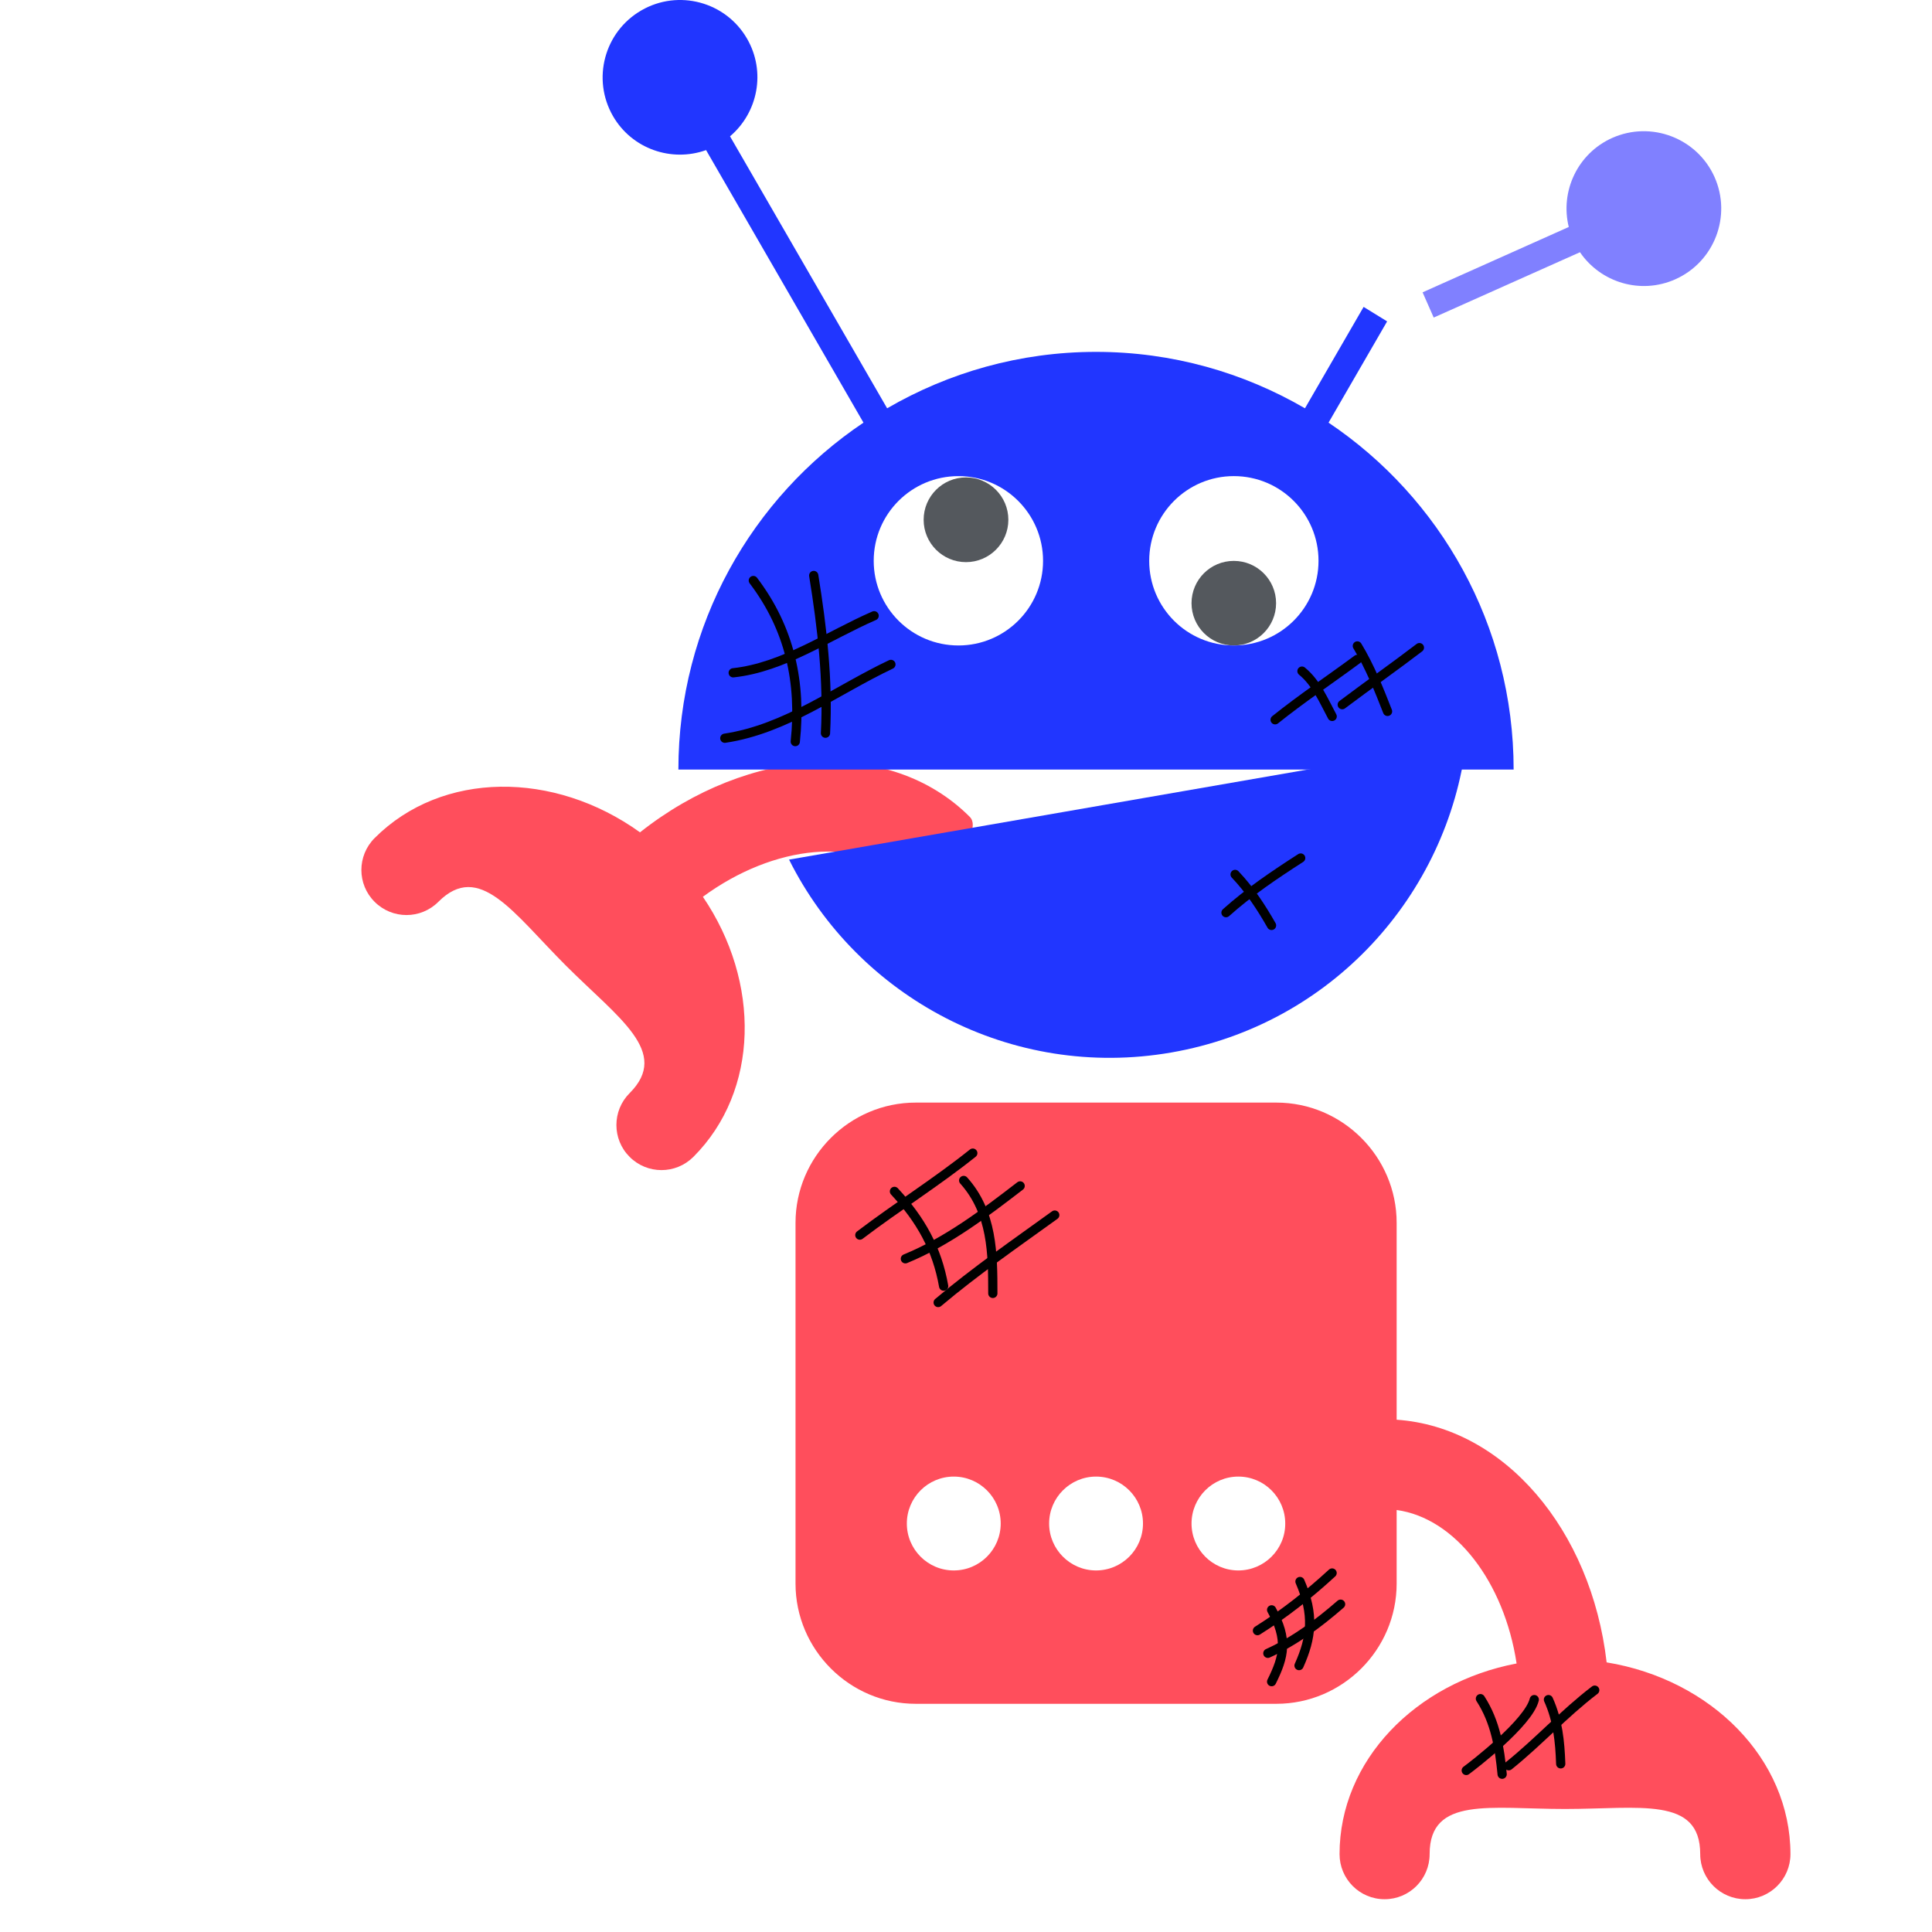 <?xml version="1.0" encoding="UTF-8"?>
<!DOCTYPE svg PUBLIC "-//W3C//DTD SVG 1.1//EN" "http://www.w3.org/Graphics/SVG/1.1/DTD/svg11.dtd">
<svg version="1.1" xmlns="http://www.w3.org/2000/svg" xmlns:xlink="http://www.w3.org/1999/xlink" x="0" y="0" width="209.115" height="209.114" viewBox="0, 0, 209.115, 209.114">
  <g id="Layer_1">
    <g>
      <path d="M69.273,90.09 C59.978,83.405 47.85,83.405 40.548,90.711 C38.638,92.623 38.638,95.712 40.548,97.611 C42.456,99.519 45.541,99.519 47.447,97.611 C51.883,93.172 55.542,98.801 61.251,104.512 C66.959,110.222 72.594,113.873 68.149,118.318 C66.242,120.221 66.242,123.319 68.149,125.218 C70.05,127.126 73.14,127.126 75.05,125.218 C82.195,118.073 82.351,106.283 76.078,97.066 C83.778,91.404 93.178,90.434 98.061,95.311 C99.958,97.222 106.869,90.306 104.962,88.411 C96.301,79.742 81.041,80.768 69.273,90.09 z" fill="#FF4E5C"/>
      <path d="M173.899,179.932 C172.236,165.565 162.798,154.464 151.17,153.667 L151.17,132.359 C151.17,125.202 145.311,119.342 138.149,119.342 L99.121,119.342 C91.962,119.342 86.105,125.201 86.105,132.359 L86.105,171.403 C86.105,178.556 91.962,184.416 99.121,184.416 L138.149,184.416 C145.31,184.416 151.17,178.557 151.17,171.403 L151.17,163.44 C157.501,164.306 162.807,171.207 164.153,180.051 C153.209,182.131 144.99,190.578 144.99,200.681 C144.99,203.374 147.158,205.567 149.867,205.567 C152.564,205.567 154.74,203.382 154.74,200.681 C154.74,194.406 161.32,195.8 169.383,195.8 C177.462,195.8 184.027,194.405 184.027,200.681 C184.027,203.374 186.212,205.567 188.912,205.567 C191.601,205.567 193.794,203.382 193.794,200.681 C193.784,190.371 185.2,181.778 173.899,179.932 z M103.234,169.981 C100.425,169.981 98.154,167.701 98.154,164.903 C98.154,162.098 100.43,159.822 103.234,159.822 C106.035,159.822 108.314,162.098 108.314,164.903 C108.314,167.701 106.043,169.981 103.234,169.981 z M118.632,169.981 C115.839,169.981 113.555,167.701 113.555,164.903 C113.555,162.098 115.839,159.822 118.632,159.822 C121.445,159.822 123.714,162.098 123.714,164.903 C123.714,167.701 121.446,169.981 118.632,169.981 z M134.034,169.981 C131.236,169.981 128.969,167.701 128.969,164.903 C128.969,162.098 131.237,159.822 134.034,159.822 C136.839,159.822 139.111,162.098 139.111,164.903 C139.123,167.701 136.838,169.981 134.034,169.981 z" fill="#FF4E5C"/>
      <path d="M126.779,113.919 C144.084,110.914 156.696,96.895 158.703,80.311 L85.406,93.043 C92.875,107.981 109.482,116.924 126.779,113.919 z" fill="#2136FF"/>
      <path d="M104.557,51.675 C107.085,51.675 109.142,53.727 109.142,56.26 C109.142,58.79 107.085,60.844 104.557,60.844 C102.022,60.844 99.973,58.79 99.973,56.26 C99.973,53.727 102.023,51.675 104.557,51.675 z" fill="#54585D"/>
      <path d="M133.544,60.71 C136.072,60.71 138.12,62.758 138.12,65.287 C138.12,67.813 136.072,69.863 133.544,69.863 C131.011,69.863 128.968,67.813 128.968,65.287 C128.968,62.758 131.011,60.71 133.544,60.71 z" fill="#54585D"/>
      <path d="M76.424,16.246 L93.46,45.746 C81.377,53.863 73.427,67.649 73.427,83.296 L163.832,83.296 C163.832,67.649 155.882,53.863 143.799,45.746 L150.139,34.786 L147.594,33.219 L141.246,44.193 C134.594,40.328 126.895,38.086 118.632,38.086 C110.381,38.086 102.675,40.328 96.021,44.193 L79.015,14.755 C82.045,12.186 82.918,7.75 80.859,4.185 C78.552,0.184 73.419,-1.193 69.414,1.127 C65.413,3.441 64.036,8.559 66.352,12.572 C68.41,16.126 72.688,17.586 76.424,16.246 z M133.544,51.533 C138.609,51.533 142.713,55.631 142.713,60.702 C142.713,65.765 138.609,69.863 133.544,69.863 C128.475,69.863 124.387,65.759 124.387,60.702 C124.387,55.639 128.491,51.533 133.544,51.533 z M112.898,60.703 C112.898,65.766 108.791,69.864 103.737,69.864 C98.672,69.864 94.568,65.76 94.568,60.703 C94.568,55.631 98.672,51.534 103.737,51.534 C108.783,51.533 112.898,55.639 112.898,60.703 z" fill="#2136FF"/>
      <path d="M155.181,34.372 L171.012,27.301 C173.253,30.584 177.573,31.907 181.332,30.231 C185.565,28.342 187.453,23.382 185.578,19.163 C183.687,14.944 178.734,13.047 174.502,14.929 C170.75,16.609 168.847,20.711 169.799,24.568 L153.977,31.642 L155.181,34.372 z" fill="#8080FF"/>
    </g>
    <path d="M93.067,133.685 C97.081,130.632 101.355,127.962 105.292,124.812" fill-opacity="0" stroke="#000000" stroke-width="1" stroke-linecap="round" stroke-linejoin="round"/>
    <path d="M97.996,136.248 C102.549,134.381 106.536,131.348 110.418,128.361" fill-opacity="0" stroke="#000000" stroke-width="1" stroke-linecap="round" stroke-linejoin="round"/>
    <path d="M101.545,140.981 C105.58,137.577 109.889,134.604 114.165,131.516" fill-opacity="0" stroke="#000000" stroke-width="1" stroke-linecap="round" stroke-linejoin="round"/>
    <path d="M96.813,128.953 C99.678,132.046 101.428,135.188 102.137,139.206" fill-opacity="0" stroke="#000000" stroke-width="1" stroke-linecap="round" stroke-linejoin="round"/>
    <path d="M104.306,127.77 C107.418,131.237 107.461,135.665 107.461,139.995" fill-opacity="0" stroke="#000000" stroke-width="1" stroke-linecap="round" stroke-linejoin="round"/>
    <path d="M133.685,94.644 C135.301,96.354 136.482,98.158 137.629,100.165" fill-opacity="0" stroke="#000000" stroke-width="1" stroke-linecap="round" stroke-linejoin="round"/>
    <path d="M132.699,98.785 C135.198,96.545 137.968,94.679 140.783,92.87" fill-opacity="0" stroke="#000000" stroke-width="1" stroke-linecap="round" stroke-linejoin="round"/>
    <path d="M146.915,69.916 C148.26,72.133 149.307,74.744 150.184,76.999" fill-opacity="0" stroke="#000000" stroke-width="1" stroke-linecap="round" stroke-linejoin="round"/>
    <path d="M145.281,76.272 C148.05,74.187 150.895,72.193 153.634,70.098" fill-opacity="0" stroke="#000000" stroke-width="1" stroke-linecap="round" stroke-linejoin="round"/>
    <path d="M140.922,72.64 C142.486,73.931 143.256,75.807 144.191,77.544" fill-opacity="0" stroke="#000000" stroke-width="1" stroke-linecap="round" stroke-linejoin="round"/>
    <path d="M138.017,77.907 C140.888,75.603 143.954,73.558 146.915,71.369" fill-opacity="0" stroke="#000000" stroke-width="1" stroke-linecap="round" stroke-linejoin="round"/>
    <path d="M81.539,62.834 C85.503,68.051 86.749,73.902 86.079,80.268" fill-opacity="0" stroke="#000000" stroke-width="1" stroke-linecap="round" stroke-linejoin="round"/>
    <path d="M88.076,62.289 C88.991,67.939 89.648,73.644 89.348,79.36" fill-opacity="0" stroke="#000000" stroke-width="1" stroke-linecap="round" stroke-linejoin="round"/>
    <path d="M79.36,72.822 C84.827,72.23 89.61,68.823 94.614,66.648" fill-opacity="0" stroke="#000000" stroke-width="1" stroke-linecap="round" stroke-linejoin="round"/>
    <path d="M78.452,79.904 C85.103,78.901 90.491,74.727 96.43,71.914" fill-opacity="0" stroke="#000000" stroke-width="1" stroke-linecap="round" stroke-linejoin="round"/>
    <path d="M137.638,174.246 C139.409,177.433 138.999,179.295 137.638,182.018" fill-opacity="0" stroke="#000000" stroke-width="1" stroke-linecap="round" stroke-linejoin="round"/>
    <path d="M140.706,171.179 C142.263,174.762 141.965,177.244 140.604,180.279" fill-opacity="0" stroke="#000000" stroke-width="1" stroke-linecap="round" stroke-linejoin="round"/>
    <path d="M136.104,176.496 C139.024,174.66 141.666,172.573 144.183,170.258" fill-opacity="0" stroke="#000000" stroke-width="1" stroke-linecap="round" stroke-linejoin="round"/>
    <path d="M137.229,178.95 C140.159,177.619 142.695,175.727 145.103,173.633" fill-opacity="0" stroke="#000000" stroke-width="1" stroke-linecap="round" stroke-linejoin="round"/>
    <path d="M166.066,183.961 C165.451,186.481 159.411,191.115 158.703,191.63" fill-opacity="0" stroke="#000000" stroke-width="1" stroke-linecap="round" stroke-linejoin="round"/>
    <path d="M160.237,183.858 C161.884,186.405 162.315,189.212 162.589,192.039" fill-opacity="0" stroke="#000000" stroke-width="1" stroke-linecap="round" stroke-linejoin="round"/>
    <path d="M167.6,183.961 C168.616,186.213 168.842,188.491 168.929,190.914" fill-opacity="0" stroke="#000000" stroke-width="1" stroke-linecap="round" stroke-linejoin="round"/>
    <path d="M163.305,191.119 C166.519,188.541 169.284,185.473 172.61,182.938" fill-opacity="0" stroke="#000000" stroke-width="1" stroke-linecap="round" stroke-linejoin="round"/>
  </g>
</svg>
